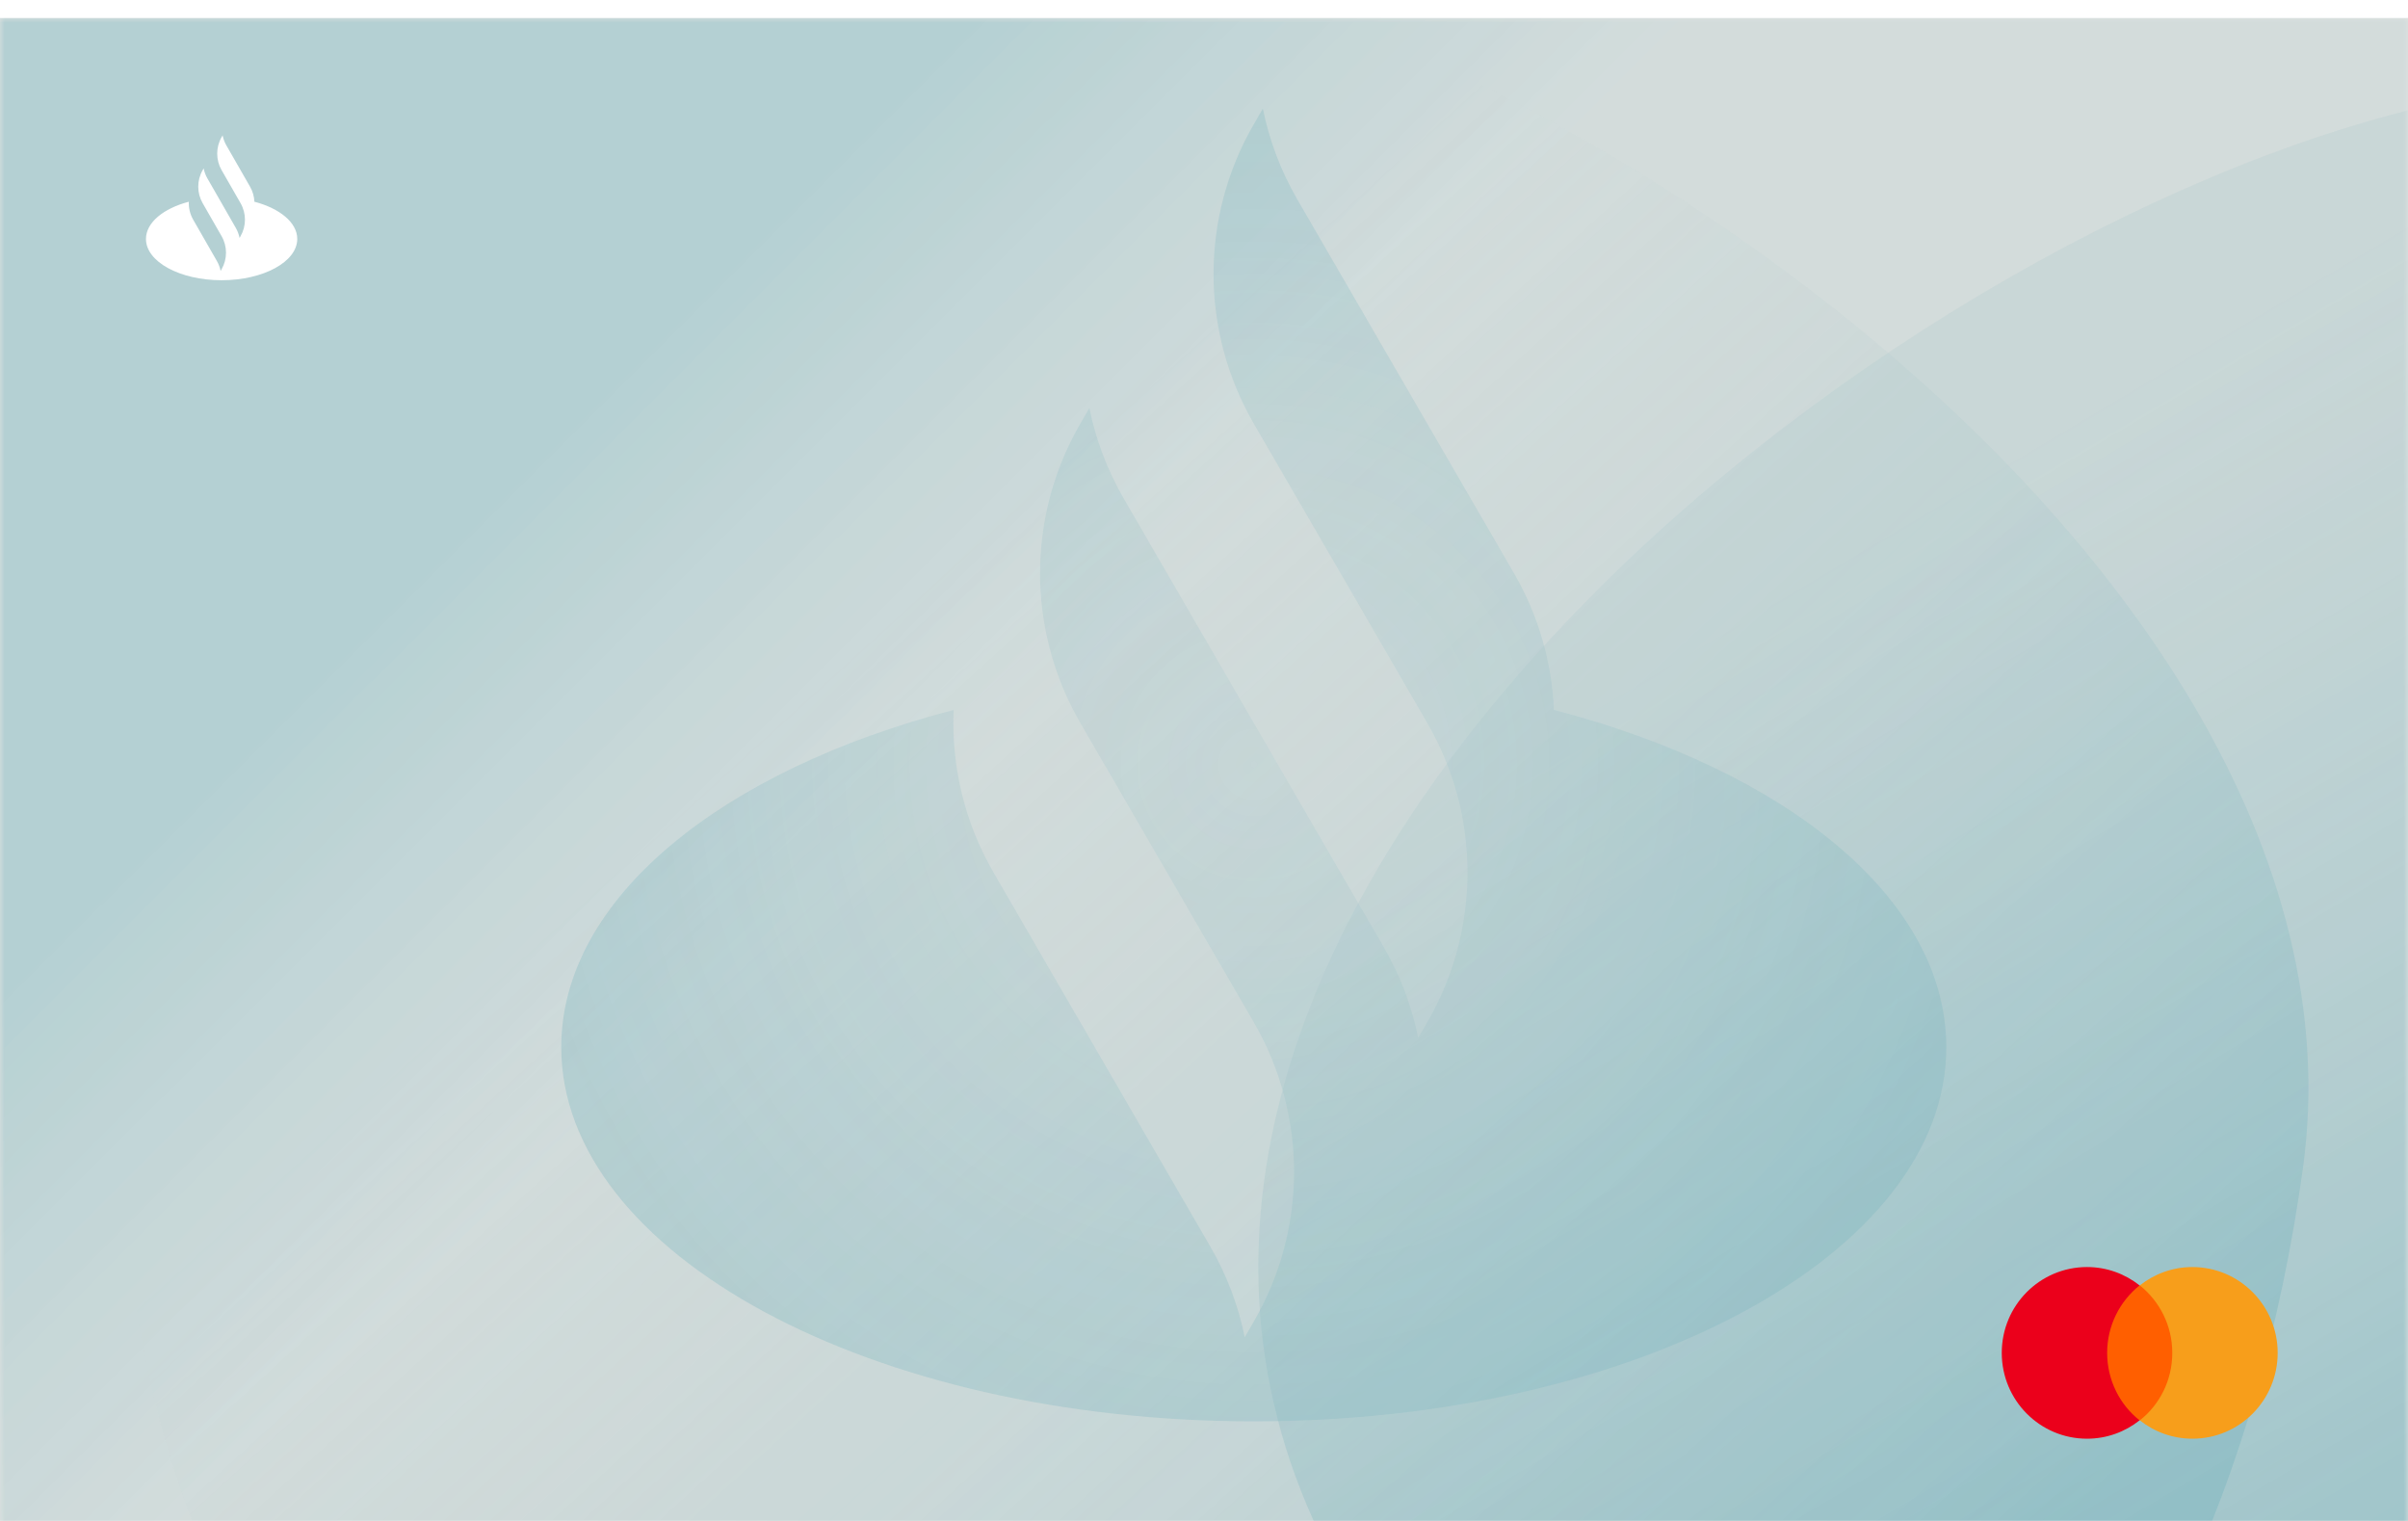 <svg xmlns="http://www.w3.org/2000/svg" xmlns:xlink="http://www.w3.org/1999/xlink" width="266" height="168" viewBox="0 0 266 168">
  <defs>
    <filter id="big---1.-front-a" width="122.2%" height="135.1%" x="-11.1%" y="-17.6%" filterUnits="objectBoundingBox">
      <feOffset dy="2" in="SourceAlpha" result="shadowOffsetOuter1"/>
      <feGaussianBlur in="shadowOffsetOuter1" result="shadowBlurOuter1" stdDeviation="6.5"/>
      <feColorMatrix in="shadowBlurOuter1" result="shadowMatrixOuter1" values="0 0 0 0 0   0 0 0 0 0   0 0 0 0 0  0 0 0 0.25 0"/>
      <feMerge>
        <feMergeNode in="shadowMatrixOuter1"/>
        <feMergeNode in="SourceGraphic"/>
      </feMerge>
    </filter>
    <rect id="big---1.-front-b" width="266" height="168" x="0" y="0"/>
    <linearGradient id="big---1.-front-c" x1="36.627%" x2="15.515%" y1="53.249%" y2="40.171%">
      <stop offset="0%" stop-color="#9EBEC1" stop-opacity=".723"/>
      <stop offset="100%" stop-color="#459AA9" stop-opacity=".918"/>
    </linearGradient>
    <linearGradient id="big---1.-front-e" x1="33.226%" x2="61.69%" y1="31.331%" y2="84.17%">
      <stop offset="0%" stop-color="#9EBEC1" stop-opacity=".457"/>
      <stop offset="100%" stop-color="#459AA9" stop-opacity=".918"/>
    </linearGradient>
    <radialGradient id="big---1.-front-f" cx="50%" cy="50%" r="112.069%" fx="50%" fy="50%" gradientTransform="matrix(.749 .613 -.581 .79 .416 -.202)">
      <stop offset="0%" stop-color="#9FC1C5" stop-opacity=".457"/>
      <stop offset="100%" stop-color="#459AA9" stop-opacity=".918"/>
    </radialGradient>
    <linearGradient id="big---1.-front-g" x1="31.662%" x2="75.343%" y1="32.645%" y2="80.603%">
      <stop offset="0%" stop-color="#9EBEC1" stop-opacity="0"/>
      <stop offset="100%" stop-color="#459AA9"/>
    </linearGradient>
  </defs>
  <g fill="none" fill-rule="evenodd" filter="url(#big---1.-front-a)">
    <rect width="266" height="168" fill="#FFF"/>
    <g opacity=".82">
      <rect width="266" height="168" fill="#D9DDDB" opacity=".62"/>
      <mask id="big---1.-front-d" fill="#fff">
        <use xlink:href="#big---1.-front-b"/>
      </mask>
      <use fill="#D9DDDB" xlink:href="#big---1.-front-b"/>
      <rect width="266" height="168" fill="url(#big---1.-front-c)" mask="url(#big---1.-front-d)" opacity=".619"/>
      <path fill="url(#big---1.-front-e)" d="M268.57,167.505 C328.837,167.505 268.57,144.086 268.57,83.887 C268.57,23.689 330.287,-4.534 268.57,9.577 C206.853,23.689 112.849,98.892 145.821,167.505 C178.793,236.119 208.303,167.505 268.57,167.505 Z" mask="url(#big---1.-front-d)" opacity=".775"/>
      <path fill="url(#big---1.-front-f)" d="M167.245,61.322 L143.291,19.993 C141.464,16.841 140.202,13.463 139.501,10 L138.501,11.727 C132.571,21.957 132.571,34.559 138.499,44.789 L157.664,77.854 C163.592,88.083 163.592,100.687 157.664,110.917 L156.663,112.644 C155.962,109.18 154.7,105.803 152.873,102.651 L124.127,53.055 C122.3,49.903 121.039,46.526 120.337,43.063 L119.337,44.79 C113.428,54.986 113.41,67.537 119.279,77.749 L138.501,110.917 C144.43,121.146 144.43,133.749 138.501,143.979 L137.499,145.707 C136.798,142.243 135.536,138.866 133.709,135.715 L109.756,94.385 C106.543,88.842 105.075,82.602 105.343,76.42 C79.7,83.094 62,97.265 62,113.672 C62,136.496 96.25,155 138.501,155 C180.75,155 215,136.496 215,113.672 C215,97.264 197.302,83.089 171.657,76.416 C171.429,71.191 169.961,66.007 167.245,61.322 Z" mask="url(#big---1.-front-d)" opacity=".775"/>
      <path fill="url(#big---1.-front-g)" d="M134.199,241 C200.583,241 244.919,195.979 254.399,126.981 C263.878,57.983 159.159,-12 92.775,-12 C26.39,-12 14,64.01 14,126.981 C14,189.952 67.815,241 134.199,241 Z" mask="url(#big---1.-front-d)" opacity=".554"/>
    </g>
    <g transform="translate(221.124 137.954)">
      <rect width="8.241" height="14.906" x="11.119" y="2.028" fill="#FF5F00"/>
      <path fill="#EB001B" d="M11.642,9.481 C11.642,6.452 13.055,3.766 15.226,2.028 C13.63,0.764 11.616,-2.33625502e-06 9.418,-2.33625502e-06 C4.212,-2.33625502e-06 2.05751352e-07,4.24 2.05751352e-07,9.481 C2.05751352e-07,14.722 4.212,18.962 9.418,18.962 C11.616,18.962 13.63,18.198 15.226,16.934 C13.055,15.222 11.642,12.51 11.642,9.481 Z"/>
      <path fill="#F79E1B" d="M30.479,9.481 C30.479,14.722 26.267,18.962 21.06,18.962 C18.863,18.962 16.848,18.198 15.252,16.934 C17.45,15.196 18.837,12.51 18.837,9.481 C18.837,6.452 17.424,3.766 15.252,2.028 C16.848,0.764 18.863,-2.33625502e-06 21.06,-2.33625502e-06 C26.267,-2.33625502e-06 30.479,4.266 30.479,9.481 Z"/>
    </g>
    <path fill="#FFF" d="M28.102,20.282 C28.077,19.706 27.917,19.134 27.62,18.617 L25.003,14.056 C24.804,13.709 24.666,13.336 24.589,12.954 L24.48,13.144 C23.832,14.273 23.832,15.664 24.48,16.793 L26.573,20.441 C27.221,21.57 27.221,22.961 26.573,24.089 L26.464,24.28 C26.387,23.898 26.249,23.525 26.05,23.177 L24.134,19.837 L22.91,17.705 C22.71,17.357 22.573,16.984 22.496,16.602 L22.387,16.793 C21.741,17.918 21.739,19.303 22.38,20.429 L22.38,20.43 L24.48,24.089 C25.128,25.218 25.128,26.609 24.48,27.738 L24.371,27.928 C24.294,27.546 24.156,27.173 23.957,26.826 L21.34,22.265 C20.989,21.653 20.829,20.965 20.858,20.283 C18.057,21.019 16.124,22.583 16.124,24.393 C16.124,26.912 19.865,28.954 24.48,28.954 C29.095,28.954 32.836,26.912 32.836,24.393 C32.836,22.583 30.903,21.019 28.102,20.282"/>
  </g>
</svg>
